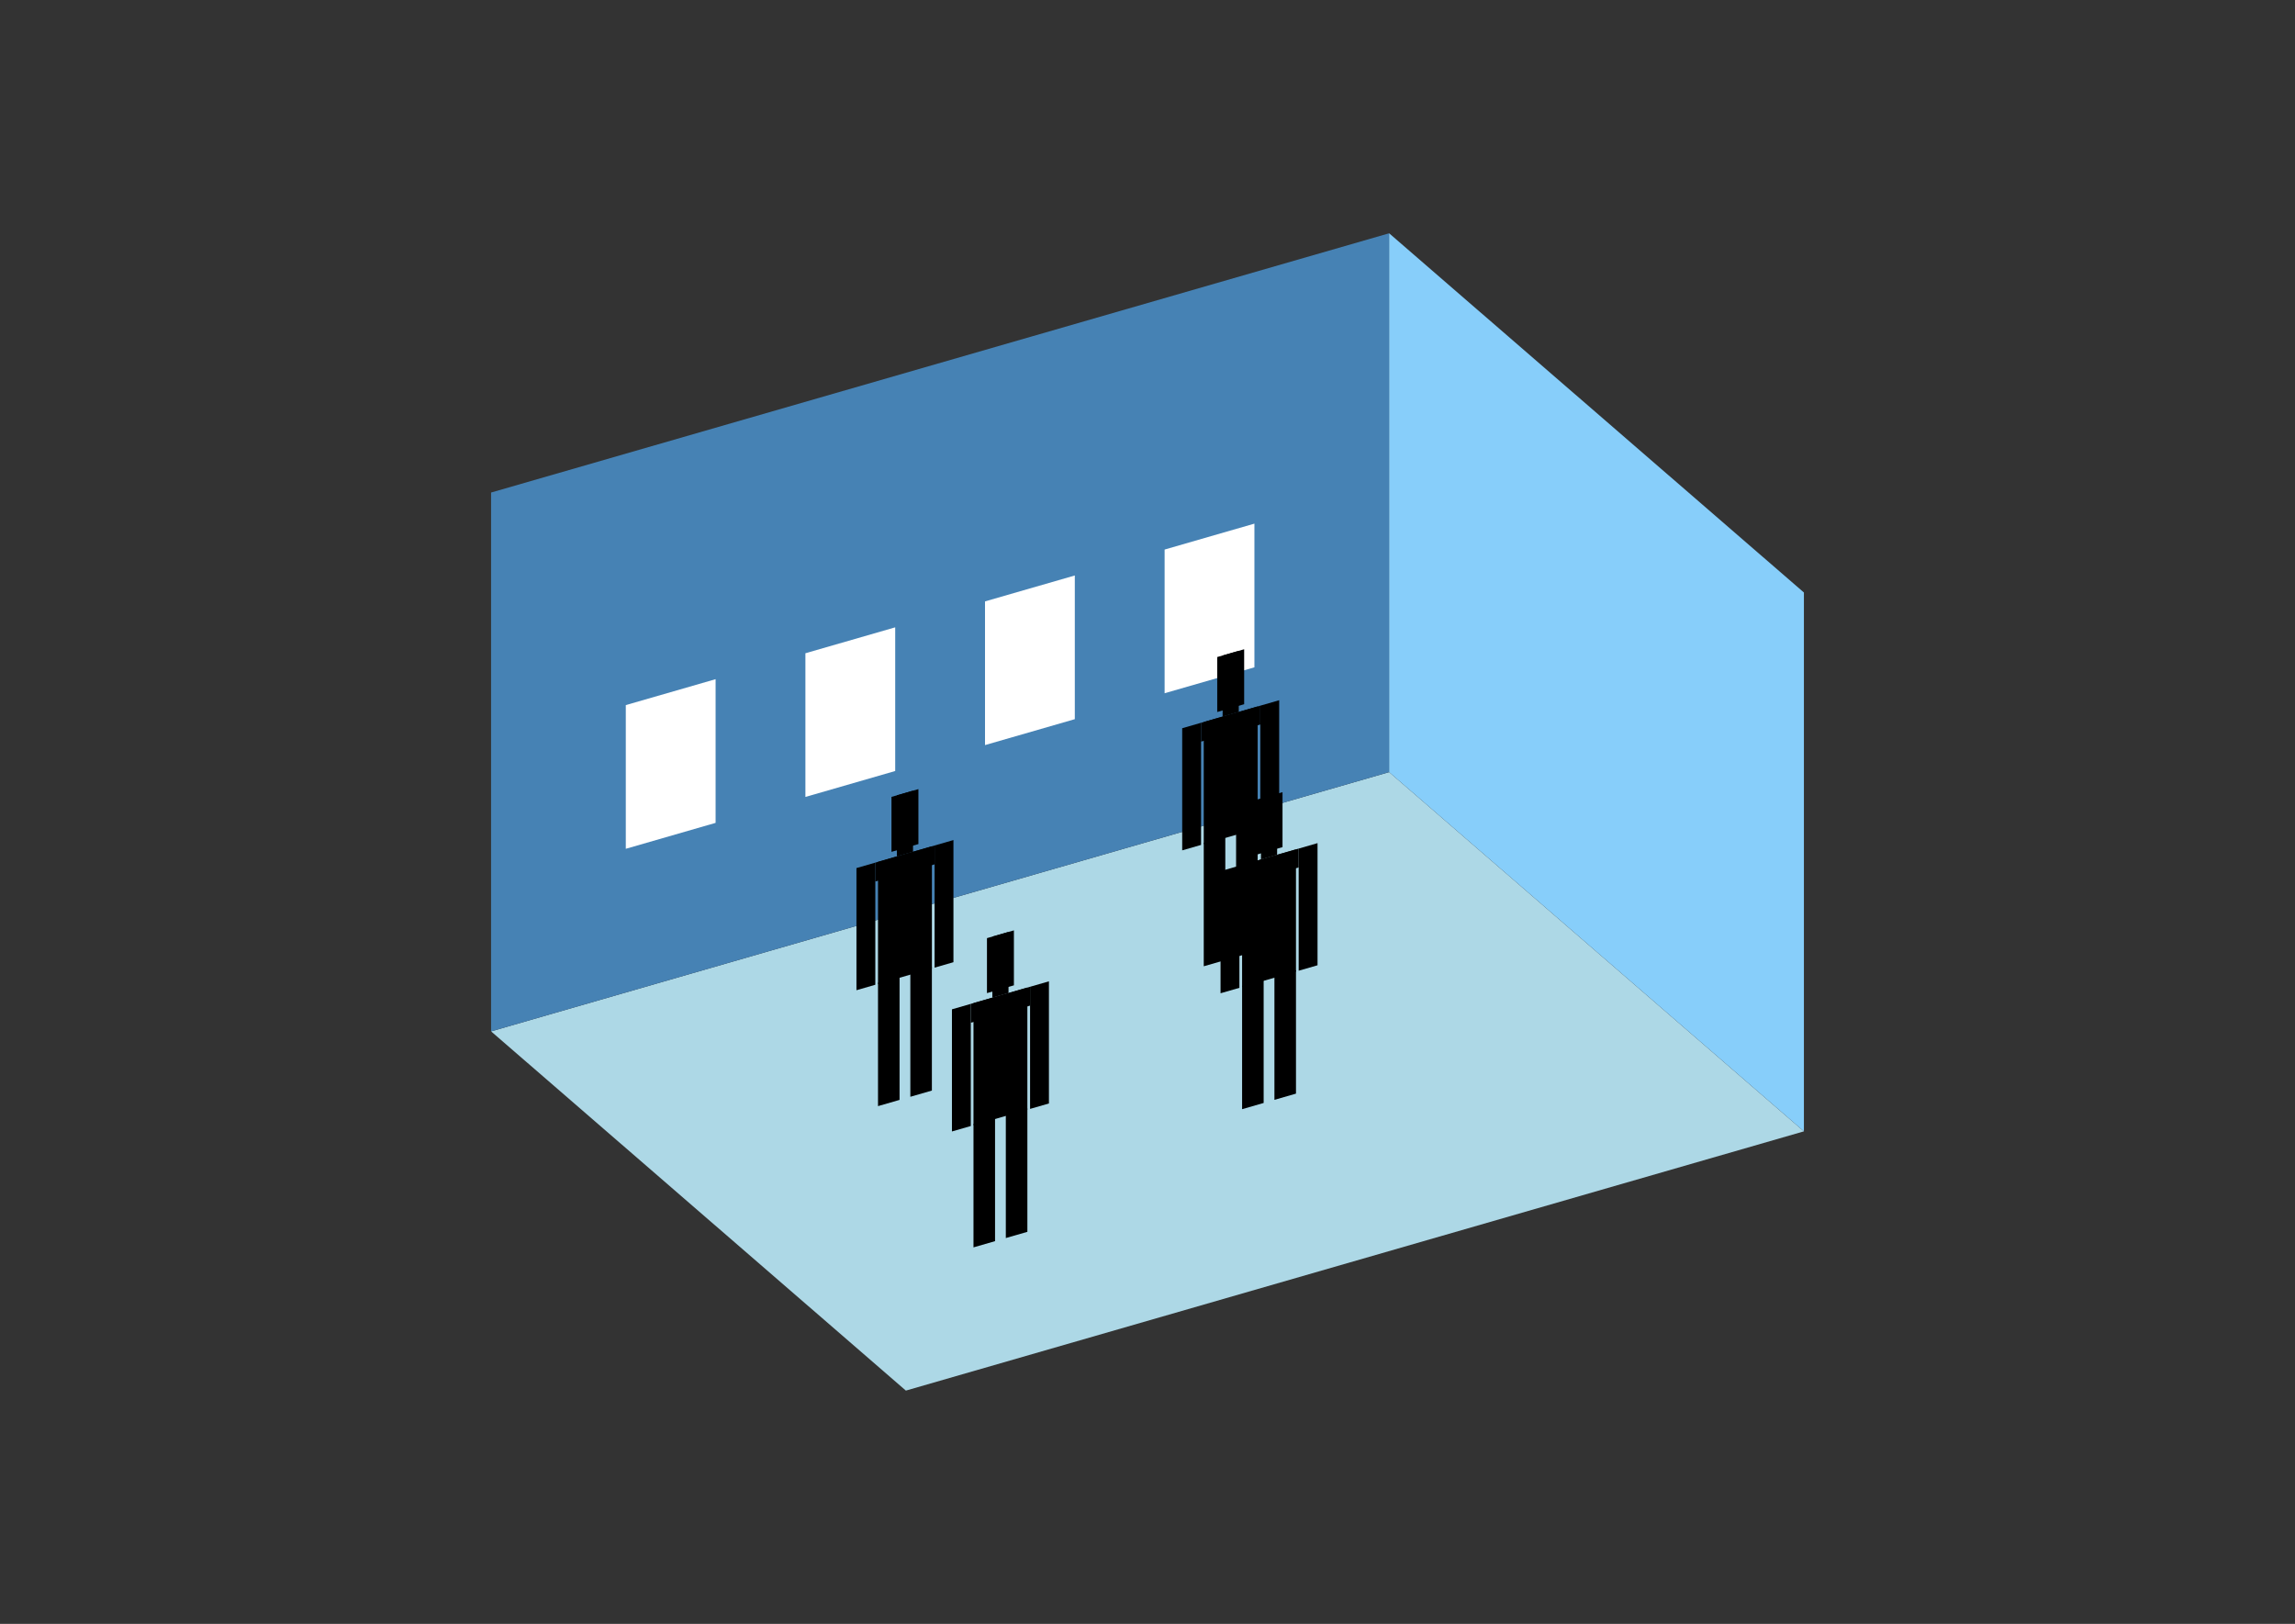 <?xml version="1.0" encoding="UTF-8"?>
<svg
  xmlns="http://www.w3.org/2000/svg"
  width="848"
  height="600"
  style="background-color:white"
>
  <rect width="100%" height="100%" fill="#333333" stroke="none"/>
  <polygon fill="lightblue" points="334.72,513.805 181.458,381.077 513.28,285.288 666.542,418.017" />
  <polygon fill="steelblue" points="181.458,381.077 181.458,181.983 513.28,86.195 513.28,285.288" />
  <polygon fill="lightskyblue" points="666.542,418.017 666.542,218.923 513.28,86.195 513.28,285.288" />
  <polygon fill="white" points="231.231,313.617 231.231,260.525 264.414,250.946 264.414,304.038" />
  <polygon fill="white" points="297.596,294.459 297.596,241.368 330.778,231.789 330.778,284.88" />
  <polygon fill="white" points="363.96,275.301 363.96,222.21 397.142,212.631 397.142,265.722" />
  <polygon fill="white" points="430.324,256.144 430.324,203.052 463.507,193.473 463.507,246.565" />
  <polygon fill="hsl(324.0,50.0%,68.652%)" points="444.785,357.023 444.785,311.444 452.749,309.145 452.749,354.724" />
  <polygon fill="hsl(324.0,50.0%,68.652%)" points="464.695,351.276 464.695,305.697 456.731,307.996 456.731,353.575" />
  <polygon fill="hsl(324.0,50.0%,68.652%)" points="436.822,314.194 436.822,269.067 443.79,267.055 443.79,312.183" />
  <polygon fill="hsl(324.0,50.0%,68.652%)" points="465.69,305.861 465.69,260.733 472.658,258.722 472.658,303.849" />
  <polygon fill="hsl(324.0,50.0%,68.652%)" points="443.79,274.023 443.79,267.055 465.69,260.733 465.69,267.701" />
  <polygon fill="hsl(324.0,50.0%,68.652%)" points="444.785,311.896 444.785,266.768 464.695,261.02 464.695,306.148" />
  <polygon fill="hsl(324.0,50.0%,68.652%)" points="449.763,263.075 449.763,242.767 459.717,239.893 459.717,260.201" />
  <polygon fill="hsl(324.0,50.0%,68.652%)" points="451.754,264.756 451.754,242.192 457.726,240.468 457.726,263.032" />
  <polygon fill="hsl(324.0,50.0%,63.871%)" points="324.423,408.693 324.423,363.114 332.386,360.815 332.386,406.394" />
  <polygon fill="hsl(324.0,50.0%,63.871%)" points="344.332,402.946 344.332,357.367 336.368,359.666 336.368,405.245" />
  <polygon fill="hsl(324.0,50.0%,63.871%)" points="316.459,365.865 316.459,320.737 323.427,318.725 323.427,363.853" />
  <polygon fill="hsl(324.0,50.0%,63.871%)" points="345.328,357.531 345.328,312.403 352.296,310.392 352.296,355.519" />
  <polygon fill="hsl(324.0,50.0%,63.871%)" points="323.427,325.694 323.427,318.725 345.328,312.403 345.328,319.371" />
  <polygon fill="hsl(324.0,50.0%,63.871%)" points="324.423,363.566 324.423,318.438 344.332,312.691 344.332,357.818" />
  <polygon fill="hsl(324.0,50.0%,63.871%)" points="329.4,314.745 329.4,294.437 339.355,291.564 339.355,311.871" />
  <polygon fill="hsl(324.0,50.0%,63.871%)" points="331.391,316.426 331.391,293.862 337.364,292.138 337.364,314.702" />
  <polygon fill="hsl(324.0,50.0%,52.578%)" points="458.955,409.827 458.955,364.247 466.919,361.949 466.919,407.528" />
  <polygon fill="hsl(324.0,50.0%,52.578%)" points="478.864,404.079 478.864,358.5 470.901,360.799 470.901,406.378" />
  <polygon fill="hsl(324.0,50.0%,52.578%)" points="450.991,366.998 450.991,321.87 457.959,319.858 457.959,364.986" />
  <polygon fill="hsl(324.0,50.0%,52.578%)" points="479.86,358.664 479.86,313.536 486.828,311.525 486.828,356.652" />
  <polygon fill="hsl(324.0,50.0%,52.578%)" points="457.959,326.827 457.959,319.858 479.86,313.536 479.86,320.505" />
  <polygon fill="hsl(324.0,50.0%,52.578%)" points="458.955,364.699 458.955,319.571 478.864,313.824 478.864,358.951" />
  <polygon fill="hsl(324.0,50.0%,52.578%)" points="463.932,315.878 463.932,295.57 473.887,292.697 473.887,313.004" />
  <polygon fill="hsl(324.0,50.0%,52.578%)" points="465.923,317.559 465.923,294.996 471.896,293.271 471.896,315.835" />
  <polygon fill="hsl(324.0,50.0%,46.247%)" points="359.705,460.887 359.705,415.308 367.669,413.009 367.669,458.588" />
  <polygon fill="hsl(324.0,50.0%,46.247%)" points="379.615,455.14 379.615,409.561 371.651,411.86 371.651,457.439" />
  <polygon fill="hsl(324.0,50.0%,46.247%)" points="351.742,418.058 351.742,372.931 358.71,370.919 358.71,416.047" />
  <polygon fill="hsl(324.0,50.0%,46.247%)" points="380.61,409.725 380.61,364.597 387.578,362.585 387.578,407.713" />
  <polygon fill="hsl(324.0,50.0%,46.247%)" points="358.71,377.887 358.71,370.919 380.61,364.597 380.61,371.565" />
  <polygon fill="hsl(324.0,50.0%,46.247%)" points="359.705,415.759 359.705,370.632 379.615,364.884 379.615,410.012" />
  <polygon fill="hsl(324.0,50.0%,46.247%)" points="364.683,366.939 364.683,346.631 374.637,343.757 374.637,364.065" />
  <polygon fill="hsl(324.0,50.0%,46.247%)" points="366.674,368.62 366.674,346.056 372.646,344.332 372.646,366.896" />
</svg>
